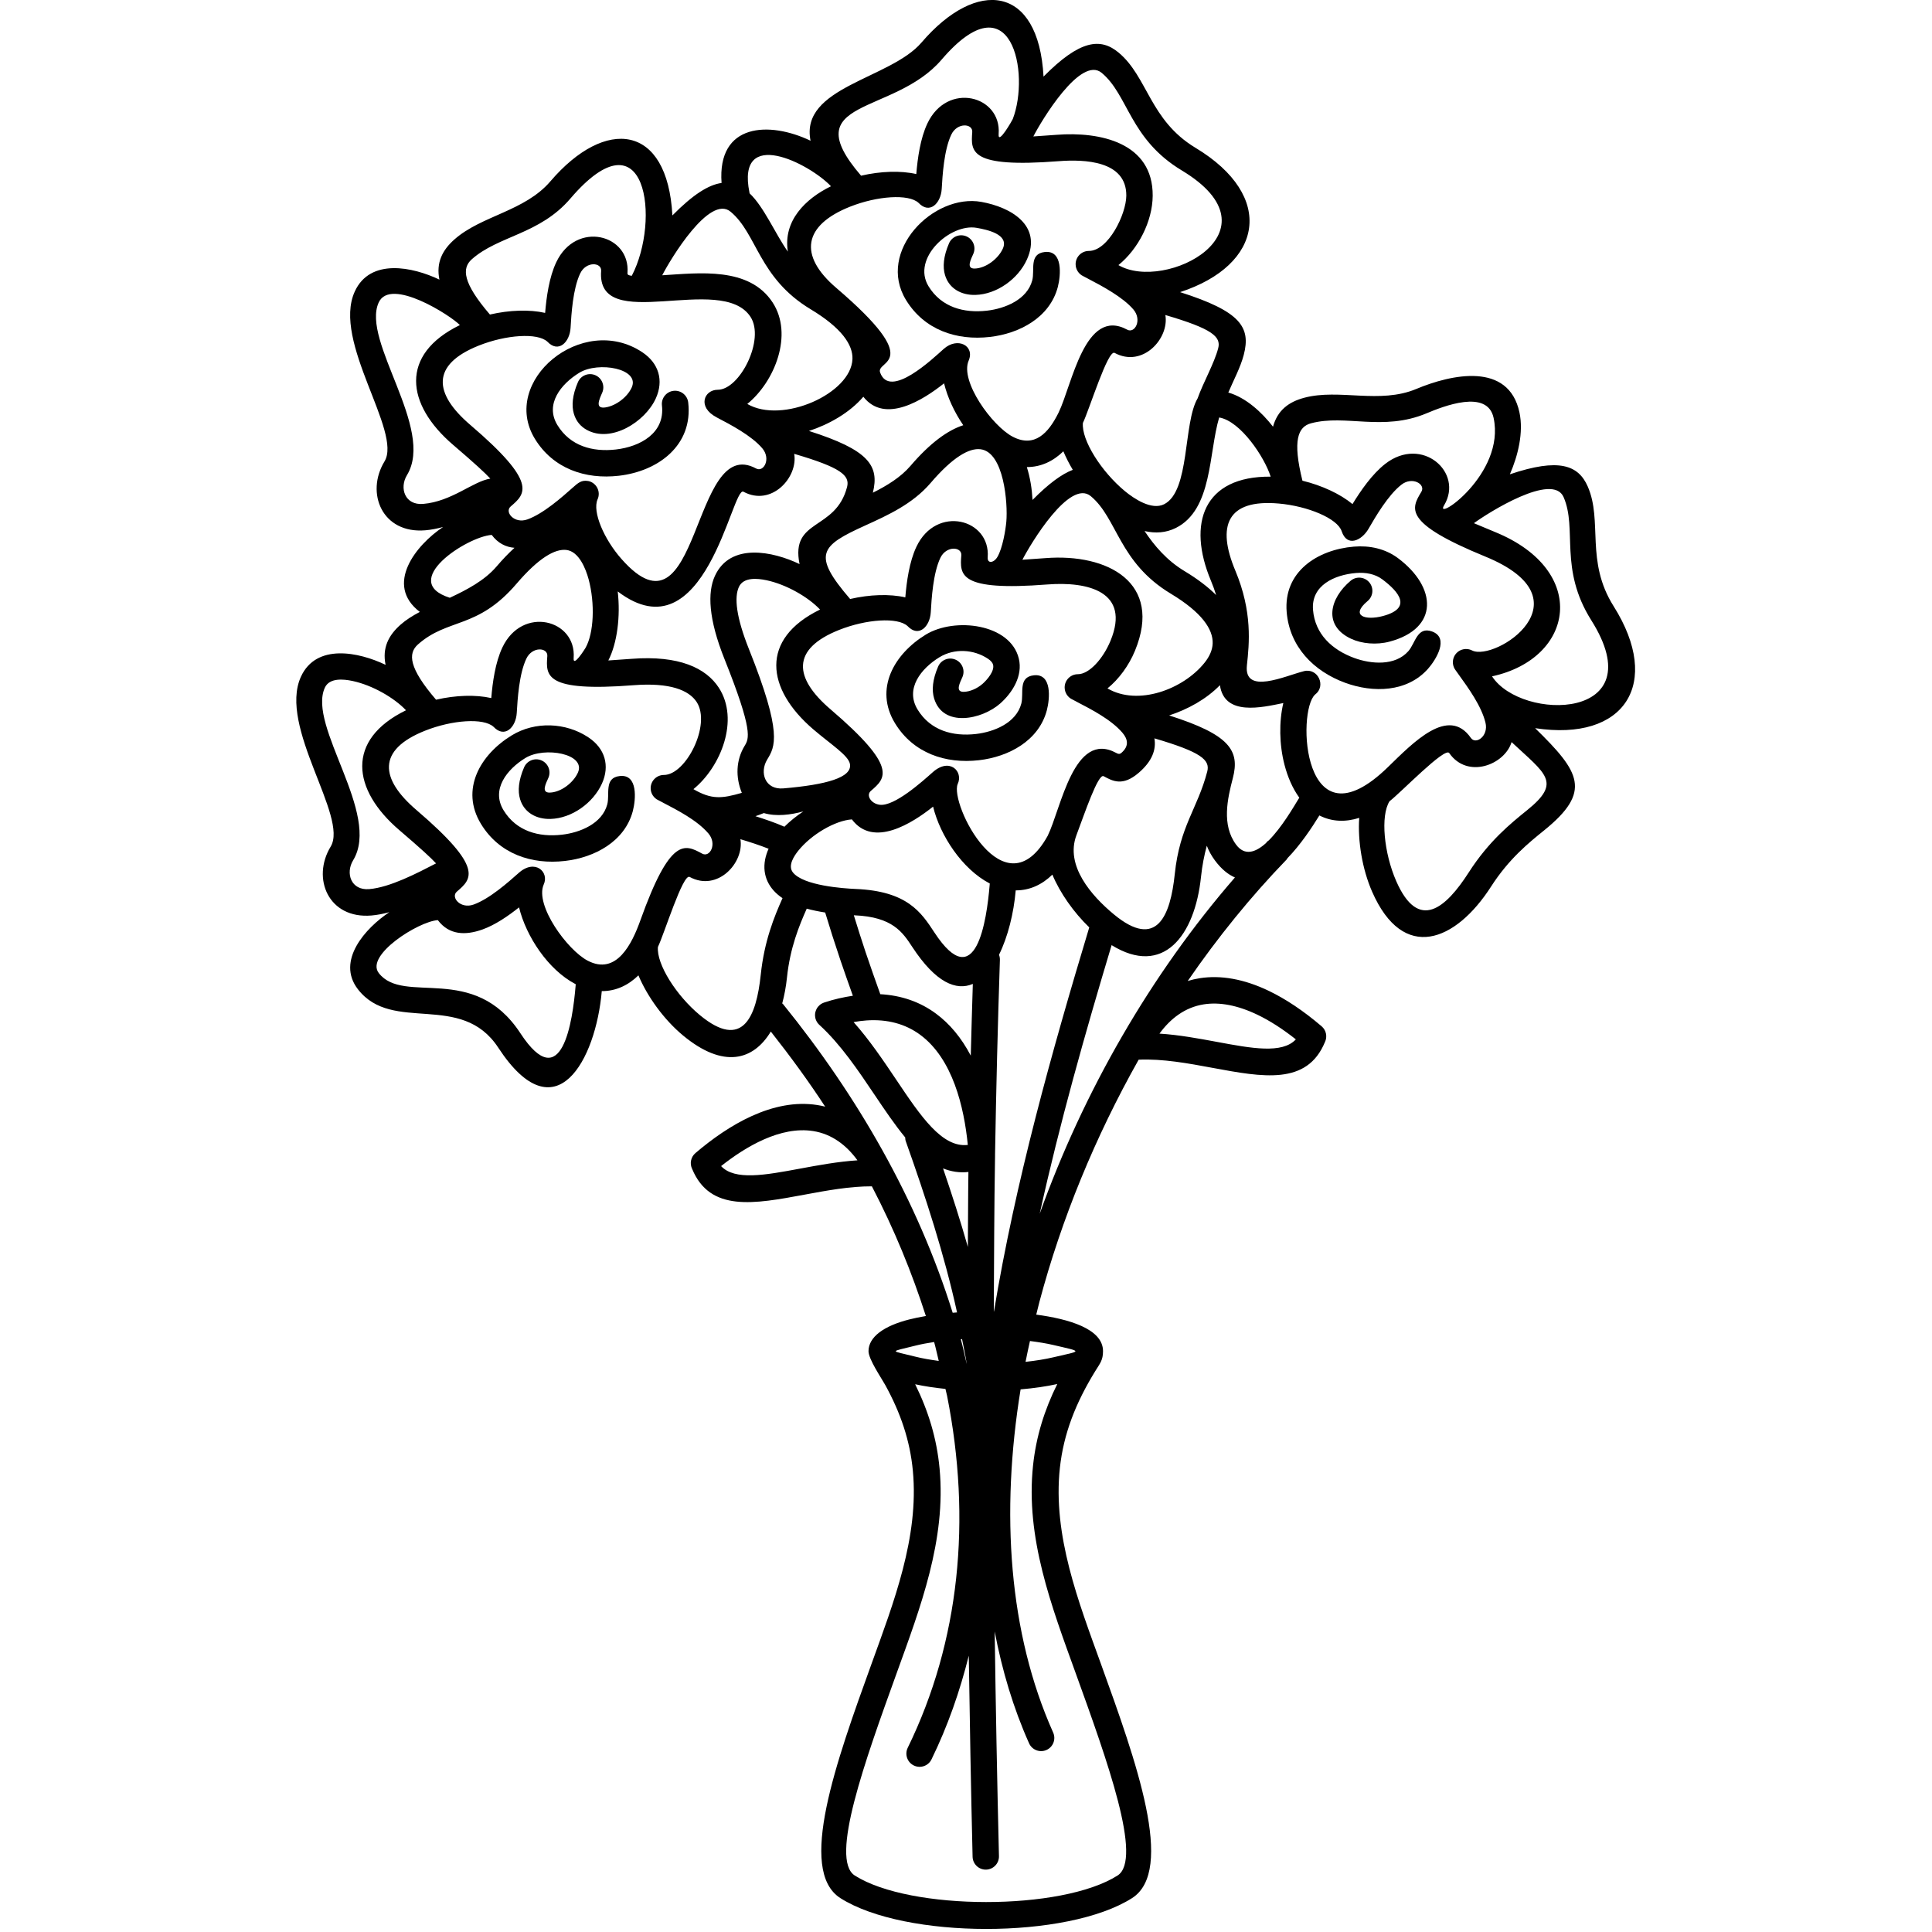 <?xml version="1.0" encoding="UTF-8" standalone="no"?>
<!DOCTYPE svg PUBLIC "-//W3C//DTD SVG 1.1//EN" "http://www.w3.org/Graphics/SVG/1.1/DTD/svg11.dtd">
<svg width="100%" height="100%" viewBox="0 0 128 128" version="1.1" xmlns="http://www.w3.org/2000/svg" xmlns:xlink="http://www.w3.org/1999/xlink" xml:space="preserve" style="fill-rule:evenodd;clip-rule:evenodd;stroke-linejoin:round;stroke-miterlimit:1.414;">
    <g transform="matrix(1.42,0,0,1.42,-7.022,-7.1)">
        <path d="M61.147,35.919C61.371,35.639 61.512,35.336 61.523,35.023C61.546,34.363 61.02,33.574 59.574,32.703C57.136,31.235 57.086,29.187 55.835,28.149C54.852,27.333 53.026,30.375 52.646,31.117C52.947,31.099 53.304,31.074 53.726,31.041C56.629,30.815 59.21,32.185 57.897,35.366C57.611,36.059 57.145,36.69 56.615,37.12C58.04,37.951 60.149,37.166 61.147,35.919Z" style="fill:none;"/>
    </g>
    <g transform="matrix(1.42,0,0,1.42,-7.022,-7.1)">
        <path d="M59.756,45.779C59.991,43.537 60.817,42.738 61.271,40.998C61.413,40.456 60.984,40.087 58.806,39.449C58.897,39.973 58.703,40.519 58.066,41.063C57.324,41.697 56.862,41.446 56.437,41.215C56.182,41.077 55.551,42.952 55.168,43.967C54.635,45.386 55.861,46.79 56.918,47.664C58.923,49.323 59.553,47.726 59.756,45.779Z" style="fill:none;"/>
    </g>
    <g transform="matrix(1.42,0,0,1.42,-7.022,-7.1)">
        <path d="M54.558,26.057C54.088,26.516 53.514,26.794 52.854,26.792C53.01,27.288 53.093,27.806 53.121,28.325C53.873,27.563 54.481,27.118 54.999,26.921C54.825,26.632 54.676,26.341 54.558,26.057Z" style="fill:none;"/>
    </g>
    <g transform="matrix(1.42,0,0,1.42,-7.022,-7.1)">
        <path d="M50.043,68.618C50.044,68.618 50.045,68.618 50.047,68.618C49.99,68.236 49.902,67.858 49.832,67.478C49.812,67.479 49.794,67.481 49.774,67.483C49.876,67.856 49.953,68.239 50.043,68.618Z" style="fill:none;"/>
    </g>
    <g transform="matrix(1.42,0,0,1.42,-7.022,-7.1)">
        <path d="M50.128,59.681C49.702,59.73 49.312,59.661 48.945,59.514C49.357,60.724 49.753,61.943 50.102,63.177C50.113,62.014 50.109,60.838 50.128,59.681Z" style="fill:none;"/>
    </g>
    <g transform="matrix(1.42,0,0,1.42,-7.022,-7.1)">
        <path d="M47.695,13.121C47.755,12.394 47.881,11.46 48.215,10.756C49.143,8.798 51.675,9.454 51.538,11.252C51.495,11.81 52.181,10.598 52.197,10.554C53.012,8.433 52.153,3.951 48.872,7.787C46.634,10.402 41.997,9.569 45.118,13.197C46.03,12.985 46.97,12.955 47.695,13.121Z" style="fill:none;"/>
    </g>
    <g transform="matrix(1.42,0,0,1.42,-7.022,-7.1)">
        <path d="M39.918,14.02C40.591,14.653 41.126,15.927 41.704,16.74C41.473,15.3 42.53,14.269 43.716,13.69C42.699,12.62 39.286,10.886 39.912,13.982L39.918,14.02Z" style="fill:none;"/>
    </g>
    <g transform="matrix(1.42,0,0,1.42,-7.022,-7.1)">
        <path d="M50.1,58.419C49.925,56.641 49.39,54.401 47.885,53.285C47.189,52.769 46.34,52.545 45.378,52.61C45.18,52.623 44.978,52.649 44.771,52.687C45.522,53.532 46.165,54.489 46.772,55.393C47.904,57.08 48.896,58.558 50.1,58.419Z" style="fill:none;"/>
    </g>
    <g transform="matrix(1.42,0,0,1.42,-7.022,-7.1)">
        <path d="M56.948,21.465C56.637,21.297 55.766,24.123 55.47,24.732C55.397,25.532 56.326,27.002 57.429,27.915C57.86,28.272 58.676,28.818 59.257,28.527C60.476,27.919 60.14,24.744 60.822,23.585C61.088,22.837 61.596,21.958 61.782,21.248C61.924,20.706 61.495,20.337 59.316,19.699C59.507,20.792 58.258,22.176 56.948,21.465Z" style="fill:none;"/>
    </g>
    <g transform="matrix(1.42,0,0,1.42,-7.022,-7.1)">
        <path d="M58.726,14.133C58.717,15.332 58.05,16.62 57.127,17.369C59.315,18.648 64.807,15.795 60.085,12.953C57.647,11.485 57.598,9.44 56.346,8.399C55.364,7.583 53.537,10.625 53.157,11.367C53.458,11.349 53.815,11.324 54.237,11.291C56.279,11.131 58.743,11.657 58.726,14.133Z" style="fill:none;"/>
    </g>
    <g transform="matrix(1.42,0,0,1.42,-7.022,-7.1)">
        <path d="M50.308,11.16C50.339,10.756 49.606,10.697 49.329,11.282C48.989,11.999 48.92,13.176 48.883,13.816C48.843,14.486 48.318,15.01 47.803,14.463C47.34,14.033 45.863,14.142 44.61,14.64C42.432,15.505 42.183,16.908 43.96,18.427C48.175,22.031 45.798,21.787 46.009,22.376C46.463,23.648 48.478,21.72 48.976,21.278C49.626,20.701 50.438,21.131 50.14,21.825C49.724,22.791 51.24,24.869 52.19,25.37C53.214,25.909 53.861,25.194 54.313,24.295C54.32,24.279 54.328,24.264 54.336,24.249C54.967,22.965 55.558,19.306 57.537,20.379C57.892,20.572 58.246,19.928 57.825,19.435C57.331,18.857 56.367,18.343 55.695,17.993L55.695,17.992L55.492,17.886L55.489,17.884C55.278,17.786 55.131,17.572 55.131,17.324C55.131,16.983 55.408,16.706 55.748,16.706C56.655,16.706 57.489,14.995 57.496,14.127C57.507,12.49 55.538,12.425 54.33,12.519C50.18,12.843 50.238,12.077 50.308,11.16ZM52.86,17.107C52.451,18.012 51.454,18.733 50.454,18.759C49.816,18.776 49.232,18.477 49.039,17.836C48.925,17.457 48.962,16.964 49.226,16.35C49.361,16.037 49.724,15.892 50.037,16.027C50.35,16.161 50.495,16.524 50.361,16.838C50.253,17.088 50.003,17.54 50.425,17.529C50.948,17.515 51.523,17.071 51.736,16.6C52.039,15.928 50.989,15.714 50.519,15.63C49.289,15.409 47.467,17.044 48.269,18.355C48.867,19.334 49.915,19.618 50.996,19.494C51.838,19.397 52.871,18.979 53.109,18.077C53.235,17.596 52.951,16.841 53.689,16.757C54.552,16.658 54.439,17.862 54.301,18.39C53.926,19.817 52.511,20.561 51.136,20.719C49.573,20.899 48.07,20.39 47.218,18.996C45.829,16.723 48.492,14.015 50.738,14.418C52.122,14.669 53.576,15.522 52.86,17.107Z" style="fill:none;"/>
    </g>
    <g transform="matrix(1.42,0,0,1.42,-7.022,-7.1)">
        <path d="M40.739,40.439C40.372,41.043 40.64,41.856 41.493,41.783C43.495,41.613 44.712,41.278 44.601,40.646C44.531,40.244 43.716,39.734 42.893,39.03C40.683,37.141 40.387,34.812 43.206,33.439C42.649,32.851 41.64,32.273 40.725,32.075L40.706,32.071C40.291,31.983 39.634,31.914 39.419,32.385C39.199,32.866 39.285,33.773 39.89,35.289C41.469,39.237 41.106,39.836 40.739,40.439Z" style="fill:none;"/>
    </g>
    <g transform="matrix(1.42,0,0,1.42,-7.022,-7.1)">
        <path d="M55.237,36.457C55.76,36.457 56.409,35.745 56.759,34.897C57.708,32.595 55.688,32.125 53.819,32.27C49.67,32.593 49.728,31.826 49.798,30.91C49.829,30.507 49.097,30.446 48.819,31.032C48.479,31.749 48.41,32.926 48.373,33.566C48.334,34.233 47.814,34.76 47.295,34.216C46.835,33.783 45.356,33.891 44.1,34.39C41.846,35.286 41.986,36.634 43.695,38.095C46.859,40.8 46.275,41.302 45.578,41.901C45.342,42.103 45.581,42.497 45.993,42.549C46.677,42.633 47.971,41.469 48.466,41.029C49.259,40.325 49.901,41.001 49.63,41.578C49.24,42.489 51.808,47.633 53.827,43.999C54.457,42.715 55.049,39.058 57.027,40.131C57.096,40.169 57.172,40.209 57.266,40.128C57.641,39.808 57.564,39.48 57.314,39.187C56.787,38.57 55.852,38.093 55.184,37.745L55.184,37.744L54.984,37.639L54.982,37.638C54.769,37.54 54.621,37.325 54.621,37.076C54.619,36.734 54.896,36.457 55.237,36.457ZM53.788,38.141C53.413,39.568 51.998,40.312 50.623,40.47C49.06,40.65 47.557,40.141 46.705,38.747C45.722,37.139 46.67,35.509 48.137,34.612C49.494,33.782 52.093,34.102 52.482,35.733C52.672,36.529 52.193,37.307 51.618,37.819C50.769,38.574 48.943,38.965 48.528,37.586C48.414,37.207 48.451,36.714 48.716,36.101C48.851,35.788 49.214,35.643 49.527,35.778C49.84,35.913 49.985,36.275 49.85,36.589C49.742,36.84 49.492,37.29 49.914,37.28C50.195,37.273 50.536,37.132 50.798,36.899C50.999,36.72 51.352,36.317 51.281,36.019C51.26,35.928 51.186,35.832 51.043,35.737C50.37,35.289 49.467,35.244 48.779,35.665C47.924,36.187 47.163,37.132 47.758,38.106C48.357,39.086 49.399,39.37 50.484,39.246C51.327,39.149 52.359,38.731 52.597,37.829C52.723,37.348 52.438,36.594 53.177,36.509C54.04,36.409 53.927,37.613 53.788,38.141Z" style="fill:none;"/>
    </g>
    <g transform="matrix(1.42,0,0,1.42,-7.022,-7.1)">
        <path d="M59.807,29.632C59.347,29.862 58.85,29.893 58.347,29.777C58.8,30.459 59.379,31.146 60.211,31.646C60.824,32.015 61.31,32.389 61.686,32.763C61.62,32.547 61.54,32.323 61.443,32.093C60.32,29.415 61.102,27.209 64.23,27.239C63.947,26.338 62.831,24.649 61.828,24.478C61.334,26.13 61.522,28.775 59.807,29.632Z" style="fill:none;"/>
    </g>
    <g transform="matrix(1.42,0,0,1.42,-7.022,-7.1)">
        <path d="M38.747,35.748C38,33.879 37.949,32.643 38.3,31.874C39.019,30.303 41.01,30.724 42.251,31.319C41.816,29.18 43.927,29.788 44.467,27.725C44.609,27.183 44.18,26.814 42.001,26.176C42.191,27.27 40.942,28.653 39.632,27.943C39.101,27.655 37.848,35.699 33.767,32.596C33.901,33.756 33.744,35.009 33.329,35.816C33.63,35.798 33.987,35.773 34.41,35.74C36.638,35.567 37.888,36.174 38.482,37.085C39.457,38.58 38.581,40.779 37.299,41.82C38.146,42.315 38.625,42.262 39.557,41.993C39.263,41.269 39.278,40.477 39.688,39.803C39.894,39.463 40.098,39.126 38.747,35.748Z" style="fill:none;"/>
    </g>
    <g transform="matrix(1.42,0,0,1.42,-7.022,-7.1)">
        <path d="M46.017,51.387C46.984,51.441 47.862,51.735 48.618,52.296C49.257,52.77 49.803,53.423 50.238,54.253C50.266,53.134 50.3,52.02 50.334,50.907C49.562,51.24 48.605,50.855 47.51,49.184C47.062,48.499 46.59,47.78 44.819,47.707C44.806,47.706 44.794,47.705 44.781,47.705C44.958,48.278 45.136,48.85 45.325,49.412C45.552,50.082 45.784,50.736 46.017,51.387Z" style="fill:none;"/>
    </g>
    <g transform="matrix(1.42,0,0,1.42,-7.022,-7.1)">
        <path d="M68.047,28.52C68.427,27.899 68.959,27.123 69.575,26.643C71.284,25.312 73.25,27.037 72.319,28.581C71.831,29.39 75.192,27.129 74.631,24.499C74.341,23.137 72.274,23.961 71.495,24.288C69.471,25.136 67.724,24.323 66.116,24.749C65.505,24.911 65.24,25.536 65.711,27.43C66.621,27.65 67.474,28.046 68.047,28.52Z" style="fill:none;"/>
    </g>
    <g transform="matrix(1.42,0,0,1.42,-7.022,-7.1)">
        <path d="M42.426,42.859C41.849,43.016 41.165,43.108 40.583,42.936C40.454,42.989 40.323,43.037 40.192,43.081C40.649,43.227 41.103,43.38 41.543,43.572C41.801,43.314 42.103,43.072 42.426,42.859Z" style="fill:none;"/>
    </g>
    <g transform="matrix(1.42,0,0,1.42,-7.022,-7.1)">
        <path d="M44.867,46.476C47.277,46.576 47.925,47.566 48.542,48.508C50.486,51.476 50.981,47.918 51.117,46.304L51.124,46.221L51.103,46.21C49.837,45.544 48.811,43.994 48.479,42.635C47.507,43.409 45.691,44.568 44.69,43.23C43.907,43.284 42.803,43.932 42.196,44.683C41.993,44.934 41.691,45.386 41.934,45.7C42.421,46.326 44.313,46.453 44.867,46.476Z" style="fill:none;"/>
    </g>
    <g transform="matrix(1.42,0,0,1.42,-7.022,-7.1)">
        <path d="M45.225,23.511C44.581,24.262 43.621,24.803 42.687,25.107C45.473,25.994 45.983,26.722 45.669,27.988C46.327,27.659 46.968,27.27 47.425,26.735C48.345,25.659 49.167,25.071 49.886,24.839C49.464,24.223 49.147,23.528 48.99,22.885C48.032,23.649 46.233,24.802 45.225,23.511Z" style="fill:none;"/>
    </g>
    <g transform="matrix(1.42,0,0,1.42,-7.022,-7.1)">
        <path d="M50.689,25.96C50.162,25.898 49.403,26.32 48.362,27.537C47.528,28.512 46.366,29.04 45.328,29.511C43.215,30.47 42.815,30.862 44.609,32.947C45.52,32.735 46.46,32.705 47.184,32.871C47.244,32.144 47.37,31.21 47.704,30.506C48.633,28.548 51.164,29.204 51.028,31.002C51.005,31.307 51.313,31.272 51.482,30.983C51.723,30.572 51.862,29.729 51.897,29.339C51.972,28.5 51.792,26.089 50.689,25.96Z" style="fill:none;"/>
    </g>
    <g transform="matrix(1.42,0,0,1.42,-7.022,-7.1)">
        <path d="M40.994,19.112C41.969,20.606 41.093,22.806 39.811,23.846C41.44,24.797 44.66,23.364 44.718,21.749C44.742,21.089 44.215,20.3 42.769,19.429C40.331,17.961 40.282,15.915 39.03,14.875C38.048,14.059 36.221,17.102 35.842,17.843C37.571,17.738 39.898,17.432 40.994,19.112Z" style="fill:none;"/>
    </g>
    <g transform="matrix(1.42,0,0,1.42,-7.022,-7.1)">
        <path d="M54.047,45.806C53.575,46.266 52.999,46.545 52.337,46.541C52.246,47.606 51.974,48.701 51.558,49.546C51.587,49.62 51.601,49.702 51.599,49.786C51.5,52.79 51.425,55.811 51.373,58.848L51.373,58.917C51.332,61.322 51.328,63.755 51.314,66.18C51.317,66.18 51.319,66.18 51.322,66.18C52.326,60.112 54.002,54.125 55.77,48.26C55.037,47.563 54.403,46.659 54.047,45.806Z" style="fill:none;"/>
    </g>
    <g transform="matrix(1.42,0,0,1.42,-7.022,-7.1)">
        <path d="M53.145,73.362C53.291,72.012 53.676,70.783 54.274,69.576C53.779,69.687 53.195,69.77 52.563,69.826C51.625,75.587 52.008,81.197 54.082,85.837C54.221,86.147 54.082,86.512 53.771,86.65C53.461,86.789 53.096,86.649 52.958,86.339C52.226,84.701 51.7,82.949 51.354,81.121C51.401,84.595 51.468,88.089 51.553,91.604C51.561,91.944 51.292,92.225 50.952,92.233C50.612,92.241 50.331,91.972 50.323,91.632C50.247,88.489 50.191,85.366 50.145,82.251C49.729,83.914 49.165,85.536 48.406,87.089C48.257,87.395 47.887,87.523 47.581,87.374C47.275,87.225 47.147,86.855 47.296,86.549C49.726,81.574 50.279,75.914 49.133,70.128C49.112,70.02 49.078,69.912 49.056,69.804C48.541,69.751 48.062,69.678 47.644,69.587C48.261,70.838 48.652,72.111 48.783,73.52C49.095,76.855 47.888,79.997 46.778,83.073C45.308,87.144 43.643,91.754 44.827,92.508C47.413,94.153 54.485,94.163 57.086,92.508C58.27,91.754 56.606,87.146 55.136,83.075C54.008,79.949 52.78,76.748 53.145,73.362Z" style="fill:none;"/>
    </g>
    <g transform="matrix(1.42,0,0,1.42,-7.022,-7.1)">
        <path d="M42.887,57.773C41.365,57.531 39.741,58.493 38.589,59.407C39.225,60.091 40.649,59.826 42.267,59.526C43.129,59.366 44.038,59.197 44.951,59.139C44.441,58.437 43.763,57.912 42.887,57.773Z" style="fill:none;"/>
    </g>
    <g transform="matrix(1.42,0,0,1.42,-7.022,-7.1)">
        <path d="M59.042,53.225C59.955,53.283 60.864,53.452 61.727,53.612C63.345,53.913 64.769,54.177 65.405,53.494C64.781,52.999 64.183,52.619 63.618,52.347C62.684,51.898 61.841,51.744 61.107,51.86C60.231,51.999 59.553,52.524 59.042,53.225Z" style="fill:none;"/>
    </g>
    <g transform="matrix(1.42,0,0,1.42,-7.022,-7.1)">
        <path d="M47.203,58.24C47.183,58.184 47.182,58.127 47.179,58.071C46.699,57.489 46.234,56.802 45.748,56.079C44.988,54.948 44.17,53.73 43.18,52.825L43.173,52.819L43.169,52.815L43.162,52.808L43.159,52.805L43.151,52.797L43.13,52.774L43.128,52.772L43.119,52.762L43.118,52.761L43.109,52.75L43.108,52.749L43.1,52.738L43.099,52.737L43.09,52.726L43.09,52.725L43.082,52.713L43.073,52.7L43.065,52.687L43.051,52.663L43.05,52.661L43.05,52.66L43.043,52.648L43.042,52.647L43.036,52.635L43.035,52.633L43.029,52.621L43.028,52.619L43.023,52.607L43.022,52.604L43.017,52.593L43.016,52.59L43.012,52.58L43.011,52.576L43.007,52.566L43.005,52.561L43.002,52.552L43,52.545L42.998,52.537L42.996,52.53L42.994,52.523L42.992,52.515L42.991,52.509L42.989,52.5L42.988,52.494C42.982,52.465 42.978,52.437 42.975,52.408L42.975,52.406C42.972,52.361 42.974,52.317 42.98,52.273L42.985,52.244L42.988,52.23L42.992,52.216L42.996,52.202L43,52.188L43.004,52.174L43.009,52.16L43.014,52.146L43.019,52.133L43.019,52.132L43.025,52.119L43.025,52.118L43.037,52.093L43.037,52.092L43.038,52.091L43.044,52.079L43.045,52.077L43.051,52.066L43.058,52.054L43.058,52.053L43.06,52.05L43.066,52.04L43.068,52.037L43.074,52.028L43.076,52.024L43.082,52.015L43.085,52.011L43.091,52.003L43.094,51.998L43.099,51.991L43.103,51.986L43.108,51.98L43.113,51.974L43.118,51.968L43.124,51.962C43.141,51.942 43.16,51.923 43.179,51.906L43.18,51.905C43.191,51.895 43.202,51.886 43.214,51.877L43.214,51.876C43.226,51.867 43.238,51.858 43.251,51.85L43.275,51.835L43.276,51.834L43.289,51.827L43.29,51.827L43.303,51.82L43.304,51.82L43.316,51.814L43.317,51.813L43.329,51.807L43.331,51.806L43.343,51.801L43.345,51.8L43.356,51.795L43.359,51.794L43.37,51.79L43.374,51.788L43.384,51.784L43.389,51.782L43.398,51.779C43.858,51.624 44.301,51.529 44.737,51.462C44.538,50.902 44.336,50.338 44.157,49.806C43.899,49.039 43.66,48.295 43.445,47.579C43.13,47.53 42.84,47.471 42.585,47.399C42.229,48.195 41.808,49.224 41.663,50.608C41.618,51.037 41.542,51.442 41.441,51.821C41.453,51.833 41.469,51.839 41.48,51.853C44.952,56.143 47.752,60.988 49.394,66.255C49.462,66.249 49.529,66.244 49.598,66.239C49.002,63.519 48.129,60.843 47.203,58.24Z" style="fill:none;"/>
    </g>
    <g transform="matrix(1.42,0,0,1.42,-7.022,-7.1)">
        <path d="M48.744,68.496C48.67,68.202 48.611,67.908 48.528,67.614C48.215,67.662 47.92,67.716 47.664,67.781C46.418,68.097 46.449,67.992 47.664,68.3C47.977,68.379 48.348,68.443 48.744,68.496Z" style="fill:none;"/>
    </g>
    <g transform="matrix(1.42,0,0,1.42,-7.022,-7.1)">
        <path d="M61.625,45.139C61.455,44.909 61.337,44.683 61.251,44.459C61.133,44.893 61.037,45.372 60.981,45.904C60.692,48.666 59.217,50.585 56.809,49.097C55.57,53.22 54.384,57.402 53.454,61.63C55.494,55.931 58.64,50.457 62.564,45.941C62.247,45.804 61.932,45.555 61.625,45.139Z" style="fill:none;"/>
    </g>
    <g transform="matrix(1.42,0,0,1.42,-7.022,-7.1)">
        <path d="M54.087,68.329C55.446,68.013 55.482,68.081 54.085,67.753C53.767,67.678 53.395,67.619 53,67.569C52.928,67.893 52.858,68.217 52.794,68.541C53.273,68.487 53.713,68.417 54.087,68.329Z" style="fill:none;"/>
    </g>
    <g transform="matrix(1.42,0,0,1.42,-7.022,-7.1)">
        <path d="M79.19,33.942C77.672,31.533 78.548,29.686 77.897,28.194C77.387,27.024 74.386,28.92 73.713,29.411C73.99,29.53 74.32,29.668 74.713,29.829C79.096,31.624 78.418,35.719 74.559,36.557C75.932,38.671 82.143,38.624 79.19,33.942Z" style="fill:none;"/>
    </g>
    <g transform="matrix(1.42,0,0,1.42,-7.022,-7.1)">
        <path d="M75.469,39.623C75.146,40.685 73.409,41.358 72.559,40.134C72.356,39.842 70.31,41.972 69.774,42.383C69.344,43.062 69.512,44.799 70.088,46.113C71.133,48.497 72.414,47.348 73.471,45.702C74.409,44.241 75.431,43.415 76.204,42.791C77.818,41.49 77.064,41.113 75.469,39.623Z" style="fill:none;"/>
    </g>
    <g transform="matrix(1.42,0,0,1.42,-7.022,-7.1)">
        <path d="M64.876,40.694C64.626,39.742 64.615,38.664 64.819,37.803C63.814,38.007 62.07,38.427 61.861,36.97C61.224,37.625 60.356,38.099 59.492,38.381C62.312,39.278 62.801,40.013 62.463,41.307C62.211,42.272 61.936,43.489 62.614,44.407C63.013,44.948 63.517,44.775 63.998,44.347C64.028,44.316 64.055,44.282 64.084,44.251C64.1,44.234 64.122,44.227 64.14,44.212C64.746,43.606 65.296,42.655 65.519,42.291L65.563,42.22L65.548,42.199C65.245,41.77 65.021,41.247 64.876,40.694Z" style="fill:none;"/>
    </g>
    <g transform="matrix(1.42,0,0,1.42,-7.022,-7.1)">
        <path d="M73.573,39.43C73.803,39.761 74.409,39.347 74.254,38.716C74.063,37.938 73.452,37.095 73.001,36.469C72.952,36.401 72.908,36.34 72.865,36.279L72.863,36.276C72.722,36.094 72.688,35.84 72.799,35.62C72.952,35.316 73.323,35.194 73.627,35.348C74.699,35.888 79.166,32.983 74.245,30.968C70.392,29.39 70.789,28.732 71.264,27.945C71.473,27.597 70.845,27.217 70.334,27.614C69.71,28.1 69.118,29.122 68.796,29.677C68.481,30.22 67.796,30.549 67.545,29.786C67.348,29.189 65.966,28.614 64.61,28.494C62.19,28.279 61.711,29.541 62.582,31.621C63.391,33.55 63.231,35.035 63.124,36.041C62.973,37.445 64.913,36.534 65.785,36.315C66.437,36.152 66.836,37.007 66.305,37.407C65.44,38.172 65.713,44.671 69.701,40.797C70.881,39.648 72.525,37.922 73.573,39.43ZM67.702,36.856C66.225,36.314 65.108,35.17 64.975,33.555C64.82,31.67 66.413,30.644 68.113,30.504C68.843,30.444 69.574,30.595 70.177,31.048C71.984,32.405 72.088,34.319 69.78,34.935C69.167,35.099 68.476,35.036 67.974,34.8C66.664,34.182 66.98,32.916 67.961,32.095C68.222,31.877 68.611,31.911 68.83,32.172C69.048,32.433 69.014,32.822 68.753,33.041C67.913,33.744 68.663,33.957 69.462,33.743C70.856,33.371 70.209,32.61 69.439,32.032C69.102,31.779 68.665,31.697 68.214,31.734C67.209,31.817 66.11,32.31 66.204,33.454C66.298,34.591 67.099,35.321 68.125,35.698C68.919,35.99 70.035,36.081 70.651,35.382C70.98,35.01 71.062,34.208 71.761,34.464C72.578,34.763 71.934,35.789 71.573,36.198C70.597,37.305 69.003,37.333 67.702,36.856Z" style="fill:none;"/>
    </g>
    <g transform="matrix(1.42,0,0,1.42,-7.022,-7.1)">
        <path d="M37.708,44.829C38.065,45.022 38.416,44.378 37.996,43.885C37.467,43.266 36.539,42.794 35.866,42.443L35.867,42.442L35.666,42.337L35.664,42.336L35.661,42.335C35.45,42.237 35.303,42.023 35.303,41.775C35.303,41.434 35.579,41.157 35.921,41.157C36.952,41.157 38.135,38.806 37.45,37.755C37.087,37.199 36.201,36.838 34.502,36.97C30.353,37.293 30.411,36.526 30.481,35.61C30.512,35.206 29.78,35.147 29.502,35.732C29.162,36.449 29.093,37.627 29.055,38.266C29.015,38.936 28.491,39.46 27.975,38.913C27.512,38.483 26.035,38.592 24.782,39.09C22.528,39.985 22.668,41.334 24.377,42.795C27.541,45.5 26.958,46.002 26.26,46.601C25.96,46.859 26.427,47.424 27.041,47.204C27.788,46.937 28.669,46.153 29.147,45.728C29.903,45.053 30.589,45.683 30.31,46.276C29.897,47.242 31.41,49.319 32.361,49.82C33.714,50.532 34.439,49.013 34.82,47.946C36.223,44.024 36.899,44.39 37.708,44.829ZM34.471,42.841C34.096,44.268 32.681,45.012 31.306,45.17C29.743,45.35 28.24,44.841 27.388,43.447C26.405,41.838 27.353,40.209 28.819,39.312C29.908,38.646 31.34,38.699 32.405,39.409L32.405,39.41L32.408,39.412C33.169,39.92 33.408,40.724 33.031,41.558C32.622,42.463 31.625,43.184 30.625,43.21C29.987,43.227 29.403,42.928 29.21,42.287C29.096,41.908 29.132,41.415 29.398,40.802C29.532,40.489 29.896,40.344 30.209,40.479C30.522,40.613 30.667,40.976 30.532,41.29C30.424,41.54 30.174,41.992 30.596,41.981C31.119,41.968 31.695,41.523 31.907,41.052C32.305,40.171 30.353,39.82 29.461,40.365C28.606,40.888 27.845,41.832 28.44,42.806C29.039,43.786 30.081,44.07 31.166,43.945C32.009,43.848 33.041,43.43 33.279,42.528C33.405,42.047 33.12,41.293 33.859,41.208C34.722,41.109 34.609,42.313 34.471,42.841Z" style="fill:none;"/>
    </g>
    <g transform="matrix(1.42,0,0,1.42,-7.022,-7.1)">
        <path d="M26.088,25.758C23.878,23.868 23.582,21.54 26.401,20.167C25.985,19.728 23.162,17.915 22.614,19.113C21.793,20.91 25.25,25.001 23.934,27.166C23.567,27.77 23.835,28.583 24.688,28.511C26.026,28.397 27.007,27.461 27.822,27.331C27.587,27.074 27.09,26.615 26.088,25.758Z" style="fill:none;"/>
    </g>
    <g transform="matrix(1.42,0,0,1.42,-7.022,-7.1)">
        <path d="M25.931,32.89C26.73,32.518 27.554,32.083 28.109,31.435C28.399,31.096 28.679,30.806 28.949,30.559C28.543,30.526 28.177,30.346 27.886,29.957C26.727,30.038 23.524,32.127 25.931,32.89Z" style="fill:none;"/>
    </g>
    <g transform="matrix(1.42,0,0,1.42,-7.022,-7.1)">
        <path d="M27.866,37.57C27.926,36.843 28.052,35.91 28.386,35.205C29.314,33.247 31.846,33.903 31.71,35.701C31.674,36.171 32.235,35.278 32.261,35.232C32.655,34.545 32.711,33.15 32.407,32.024C32.275,31.537 31.957,30.727 31.371,30.659C30.844,30.597 30.085,31.019 29.044,32.236C27.218,34.37 25.848,33.824 24.446,35.067C23.972,35.487 24.017,36.165 25.29,37.646C26.201,37.435 27.142,37.405 27.866,37.57Z" style="fill:none;"/>
    </g>
    <g transform="matrix(1.42,0,0,1.42,-7.022,-7.1)">
        <path d="M30.379,19.598C30.439,18.872 30.565,17.938 30.899,17.233C31.827,15.275 34.359,15.931 34.222,17.729C34.218,17.787 34.214,17.841 34.422,17.867C35.775,15.276 35.112,10.107 31.557,14.263C30.126,15.936 28.202,15.992 26.959,17.094C26.485,17.514 26.53,18.192 27.804,19.673C28.714,19.463 29.654,19.432 30.379,19.598Z" style="fill:none;"/>
    </g>
    <g transform="matrix(1.42,0,0,1.42,-7.022,-7.1)">
        <path d="M32.992,17.637C33.023,17.233 32.29,17.174 32.013,17.759C31.673,18.476 31.604,19.653 31.566,20.293C31.526,20.963 31.001,21.487 30.486,20.94C30.023,20.51 28.547,20.619 27.293,21.117C25.039,22.012 25.179,23.361 26.888,24.822C30.052,27.527 29.468,28.029 28.771,28.628C28.471,28.885 28.937,29.451 29.553,29.231C30.3,28.964 31.181,28.18 31.659,27.755C31.913,27.53 32.071,27.386 32.382,27.439L32.411,27.445L32.412,27.445L32.425,27.448L32.427,27.448C32.788,27.546 32.985,27.949 32.823,28.302C32.577,28.877 33.121,30.149 33.943,31.079C37.631,35.256 37.188,25.21 40.221,26.855C40.576,27.048 40.93,26.404 40.509,25.911C40.005,25.322 39.047,24.817 38.379,24.469L38.379,24.468C37.463,23.99 37.796,23.182 38.432,23.182C39.463,23.182 40.647,20.831 39.961,19.78C38.6,17.697 32.762,20.651 32.992,17.637ZM34.92,21.438C35.681,21.946 35.92,22.75 35.544,23.584C35.048,24.682 33.453,25.686 32.315,25.051C32.035,24.895 31.825,24.652 31.723,24.313C31.609,23.934 31.645,23.441 31.91,22.827C32.045,22.514 32.407,22.369 32.721,22.504C33.034,22.638 33.179,23.001 33.044,23.315C32.906,23.634 32.683,24.089 33.204,24.005C33.687,23.927 34.216,23.526 34.419,23.077C34.817,22.195 32.864,21.845 31.973,22.39C31.118,22.913 30.357,23.857 30.952,24.831C31.551,25.811 32.593,26.095 33.679,25.97C34.815,25.839 35.978,25.206 35.829,23.916C35.791,23.578 36.034,23.272 36.372,23.233C36.71,23.194 37.016,23.437 37.055,23.776C37.284,25.765 35.669,26.983 33.819,27.195C32.256,27.375 30.753,26.866 29.901,25.472C28.259,22.785 32.108,19.561 34.919,21.434L34.92,21.438Z" style="fill:none;"/>
    </g>
    <g transform="matrix(1.42,0,0,1.42,-7.022,-7.1)">
        <path d="M29.162,47.335C28.657,47.737 28.051,48.154 27.455,48.367C26.65,48.654 25.892,48.624 25.373,47.93C24.459,47.993 21.973,49.572 22.618,50.4C23.795,51.916 27.045,49.879 29.225,53.208C31.169,56.174 31.664,52.618 31.8,51.004L31.807,50.921L31.786,50.91C30.521,50.244 29.494,48.694 29.162,47.335Z" style="fill:none;"/>
    </g>
    <g transform="matrix(1.42,0,0,1.42,-7.022,-7.1)">
        <path d="M41.454,46.905C40.83,46.489 40.497,45.864 40.642,45.101C40.674,44.933 40.729,44.765 40.804,44.6C40.376,44.429 39.931,44.286 39.489,44.154C39.674,45.247 38.426,46.623 37.119,45.915C36.808,45.747 35.937,48.573 35.641,49.181C35.568,49.981 36.497,51.451 37.6,52.364C39.605,54.022 40.234,52.426 40.438,50.478C40.603,48.906 41.064,47.776 41.454,46.905Z" style="fill:none;"/>
    </g>
    <g transform="matrix(1.42,0,0,1.42,-7.022,-7.1)">
        <path d="M23.576,43.731C21.366,41.842 21.07,39.513 23.889,38.14C23.332,37.552 22.323,36.974 21.408,36.776L21.389,36.772C20.974,36.684 20.317,36.615 20.102,37.086C19.281,38.882 22.738,42.974 21.422,45.139C21.055,45.743 21.323,46.556 22.176,46.484C23.142,46.402 24.401,45.744 25.291,45.284C25.056,45.027 24.578,44.587 23.576,43.731Z" style="fill:none;"/>
    </g>
    <g transform="matrix(1.42,0,0,1.42,-7.022,-7.1)">
        <path d="M80.232,33.285C78.904,31.179 79.732,29.323 79.025,27.701C78.587,26.695 77.676,26.358 75.391,27.129C75.768,26.266 76.037,25.177 75.838,24.242C75.334,21.878 72.668,22.459 71.023,23.148C69.315,23.863 67.428,23.125 65.804,23.556C65.079,23.748 64.553,24.134 64.34,24.908C63.818,24.238 63.081,23.551 62.254,23.315C62.495,22.747 62.822,22.143 62.975,21.556C63.313,20.262 62.824,19.527 60.004,18.63C63.876,17.367 64.477,14.156 60.723,11.896C58.588,10.61 58.495,8.583 57.134,7.452C56.29,6.751 55.326,6.859 53.633,8.574C53.404,4.293 50.513,3.976 47.939,6.985C46.478,8.693 42.254,9.053 42.763,11.566C40.841,10.647 38.405,10.739 38.611,13.537C38.008,13.619 37.28,14.075 36.317,15.051C36.088,10.77 33.197,10.453 30.623,13.462C29.425,14.862 27.405,15.056 26.145,16.173C25.583,16.671 25.286,17.255 25.447,18.046C24.206,17.452 22.215,17.03 21.497,18.602C20.426,20.945 23.728,25.143 22.884,26.53C21.988,28.005 22.779,29.913 24.791,29.742C25.059,29.719 25.339,29.664 25.618,29.588C24.348,30.431 22.874,32.283 24.533,33.55C24.195,33.728 23.889,33.919 23.633,34.146C23.07,34.645 22.774,35.228 22.935,36.019C21.685,35.419 19.701,35.008 18.985,36.574C17.914,38.917 21.216,43.114 20.372,44.502C19.476,45.978 20.267,47.885 22.279,47.714C22.549,47.691 22.83,47.635 23.111,47.559C22.009,48.288 20.611,49.825 21.646,51.158C23.265,53.243 26.462,51.238 28.195,53.884C30.872,57.971 32.747,54.441 33.022,51.242C33.684,51.246 34.26,50.967 34.732,50.507C35.148,51.501 35.932,52.583 36.817,53.315C38.704,54.877 40.099,54.472 40.909,53.129C41.818,54.281 42.671,55.448 43.444,56.632C43.326,56.602 43.205,56.578 43.083,56.558C41,56.227 38.915,57.5 37.391,58.8C37.173,58.986 37.117,59.292 37.238,59.538C38.075,61.557 40.121,61.177 42.491,60.737C43.509,60.548 44.597,60.346 45.624,60.35C46.668,62.353 47.494,64.377 48.143,66.401C47.863,66.449 47.6,66.503 47.362,66.563C46.191,66.86 45.467,67.376 45.467,68.041C45.467,68.418 46.07,69.297 46.249,69.622C46.959,70.914 47.404,72.202 47.537,73.631C47.826,76.729 46.637,79.778 45.601,82.648C43.971,87.16 42.126,92.269 44.156,93.561C47.162,95.473 54.74,95.483 57.761,93.561C59.791,92.269 57.946,87.161 56.317,82.649C55.265,79.737 54.056,76.637 54.395,73.493C54.569,71.881 55.14,70.446 56.044,68.975C56.271,68.606 56.408,68.466 56.408,68.039C56.408,66.993 54.793,66.536 53.293,66.336C53.342,66.139 53.388,65.942 53.44,65.745C54.469,61.875 56.049,58.027 58.071,54.442C59.185,54.39 60.388,54.613 61.508,54.821C63.879,55.261 65.925,55.641 66.761,53.622C66.882,53.376 66.826,53.07 66.608,52.884C65.758,52.159 64.936,51.612 64.151,51.234C62.984,50.673 61.896,50.486 60.916,50.641C60.726,50.671 60.541,50.714 60.361,50.769C61.76,48.735 63.306,46.828 64.975,45.102C64.993,45.084 64.999,45.06 65.015,45.04C65.619,44.418 66.14,43.636 66.503,43.046C67.093,43.349 67.733,43.359 68.362,43.159C68.287,44.233 68.502,45.55 68.963,46.602C70.422,49.931 72.865,48.931 74.513,46.365C75.344,45.07 76.276,44.318 76.981,43.749C79.238,41.926 78.663,41.023 76.569,38.974C80.753,39.613 82.504,36.89 80.232,33.285ZM66.117,24.748C67.725,24.321 69.472,25.134 71.496,24.287C72.275,23.96 74.342,23.136 74.632,24.498C75.192,27.128 71.832,29.389 72.32,28.58C73.25,27.036 71.285,25.312 69.576,26.642C68.96,27.122 68.428,27.898 68.048,28.519C67.475,28.045 66.622,27.649 65.713,27.428C65.241,25.535 65.506,24.91 66.117,24.748ZM64.23,27.239C61.102,27.208 60.32,29.415 61.443,32.093C61.539,32.323 61.62,32.547 61.686,32.763C61.31,32.389 60.824,32.015 60.211,31.646C59.379,31.145 58.8,30.458 58.347,29.777C58.85,29.893 59.346,29.862 59.807,29.632C61.522,28.775 61.333,26.13 61.828,24.478C62.832,24.649 63.947,26.338 64.23,27.239ZM39.556,41.992C38.624,42.261 38.145,42.314 37.298,41.819C38.58,40.778 39.456,38.579 38.481,37.084C37.887,36.173 36.637,35.566 34.409,35.739C33.986,35.772 33.629,35.797 33.328,35.815C33.742,35.008 33.9,33.755 33.766,32.595C37.847,35.698 39.1,27.654 39.631,27.942C40.941,28.652 42.19,27.27 42,26.175C44.179,26.814 44.607,27.182 44.466,27.724C43.926,29.787 41.815,29.179 42.25,31.318C41.009,30.723 39.018,30.302 38.299,31.873C37.948,32.642 37.999,33.878 38.746,35.746C40.097,39.124 39.892,39.461 39.686,39.8C39.277,40.476 39.262,41.268 39.556,41.992ZM54.981,37.637L54.983,37.638L55.183,37.743L55.183,37.744C55.851,38.091 56.786,38.569 57.313,39.186C57.563,39.479 57.639,39.807 57.265,40.127C57.17,40.208 57.095,40.167 57.026,40.13C55.047,39.057 54.456,42.714 53.826,43.998C51.807,47.632 49.239,42.489 49.629,41.577C49.9,41.001 49.259,40.324 48.465,41.028C47.97,41.468 46.675,42.632 45.992,42.548C45.58,42.497 45.341,42.103 45.577,41.9C46.275,41.301 46.858,40.799 43.694,38.094C41.985,36.633 41.845,35.284 44.099,34.389C45.355,33.89 46.834,33.782 47.294,34.215C47.813,34.76 48.333,34.232 48.372,33.565C48.409,32.926 48.479,31.748 48.818,31.031C49.096,30.445 49.828,30.506 49.797,30.909C49.727,31.826 49.669,32.592 53.818,32.269C55.687,32.124 57.708,32.594 56.758,34.896C56.408,35.745 55.759,36.456 55.236,36.456C54.895,36.456 54.618,36.733 54.618,37.074C54.619,37.324 54.767,37.539 54.981,37.637ZM51.897,29.339C51.862,29.729 51.723,30.572 51.482,30.983C51.313,31.272 51.004,31.307 51.028,31.002C51.164,29.205 48.633,28.548 47.704,30.506C47.37,31.21 47.244,32.144 47.184,32.871C46.46,32.705 45.519,32.736 44.609,32.947C42.815,30.862 43.215,30.47 45.328,29.511C46.367,29.039 47.528,28.512 48.362,27.537C49.403,26.32 50.162,25.899 50.689,25.96C51.792,26.089 51.972,28.5 51.897,29.339ZM47.426,26.735C46.968,27.27 46.328,27.659 45.67,27.988C45.984,26.722 45.474,25.994 42.688,25.107C43.621,24.802 44.582,24.262 45.226,23.511C46.234,24.802 48.033,23.649 48.992,22.885C49.149,23.528 49.466,24.223 49.888,24.839C49.168,25.072 48.346,25.66 47.426,26.735ZM39.419,32.386C39.634,31.916 40.291,31.984 40.706,32.072L40.725,32.076C41.639,32.274 42.649,32.852 43.206,33.44C40.387,34.813 40.684,37.142 42.893,39.031C43.716,39.735 44.531,40.245 44.601,40.647C44.711,41.279 43.495,41.614 41.493,41.784C40.64,41.857 40.372,41.044 40.739,40.44C41.105,39.837 41.469,39.238 39.89,35.29C39.285,33.774 39.199,32.867 39.419,32.386ZM40.583,42.935C41.165,43.108 41.849,43.016 42.426,42.858C42.103,43.072 41.802,43.314 41.543,43.572C41.103,43.38 40.649,43.227 40.192,43.081C40.323,43.036 40.453,42.988 40.583,42.935ZM42.197,44.683C42.803,43.932 43.908,43.284 44.691,43.23C45.692,44.569 47.508,43.409 48.48,42.635C48.812,43.994 49.838,45.544 51.104,46.21L51.125,46.221L51.118,46.304C50.982,47.917 50.487,51.475 48.543,48.508C47.926,47.566 47.277,46.576 44.868,46.476C44.314,46.453 42.422,46.326 41.936,45.7C41.692,45.386 41.995,44.934 42.197,44.683ZM44.819,47.706C46.59,47.779 47.061,48.498 47.51,49.183C48.605,50.854 49.562,51.239 50.334,50.906C50.3,52.02 50.265,53.133 50.238,54.252C49.803,53.421 49.258,52.769 48.618,52.295C47.862,51.734 46.984,51.44 46.017,51.386C45.784,50.735 45.552,50.081 45.326,49.41C45.137,48.848 44.959,48.275 44.782,47.703C44.795,47.704 44.806,47.706 44.819,47.706ZM45.378,52.61C46.34,52.544 47.189,52.768 47.885,53.285C49.391,54.401 49.925,56.642 50.1,58.419C48.897,58.557 47.904,57.08 46.772,55.393C46.165,54.489 45.522,53.532 44.771,52.687C44.978,52.649 45.18,52.624 45.378,52.61ZM50.128,59.681C50.11,60.838 50.114,62.014 50.102,63.177C49.752,61.943 49.356,60.724 48.945,59.514C49.312,59.66 49.702,59.729 50.128,59.681ZM50.047,68.618C50.046,68.618 50.044,68.618 50.043,68.618C49.953,68.24 49.876,67.857 49.774,67.483C49.794,67.482 49.812,67.48 49.832,67.478C49.902,67.858 49.99,68.236 50.047,68.618ZM51.32,66.189C51.317,66.189 51.315,66.189 51.312,66.189C51.326,63.764 51.33,61.331 51.371,58.926L51.371,58.925L51.371,58.923L51.371,58.921L51.371,58.919L51.371,58.917L51.371,58.915L51.371,58.913L51.371,58.911L51.371,58.908L51.371,58.906L51.371,58.904L51.371,58.902L51.371,58.9L51.371,58.899L51.371,58.898L51.371,58.896L51.371,58.894L51.371,58.892L51.371,58.89L51.371,58.888L51.371,58.887L51.371,58.88L51.371,58.878L51.371,58.876L51.371,58.874L51.371,58.87L51.371,58.868L51.371,58.866L51.371,58.864L51.371,58.862L51.371,58.859L51.371,58.857L51.371,58.855L51.371,58.853L51.371,58.852L51.371,58.85L51.371,58.849C51.423,55.812 51.497,52.791 51.597,49.787C51.6,49.702 51.585,49.621 51.556,49.547C51.972,48.702 52.244,47.607 52.335,46.542C52.997,46.546 53.574,46.267 54.045,45.807C54.401,46.66 55.036,47.564 55.766,48.269C54,54.133 52.324,60.12 51.32,66.189ZM56.918,47.664C55.861,46.789 54.635,45.385 55.168,43.967C55.55,42.952 56.181,41.077 56.437,41.215C56.862,41.445 57.324,41.697 58.066,41.063C58.704,40.518 58.897,39.972 58.806,39.449C60.985,40.088 61.413,40.456 61.271,40.998C60.817,42.738 59.99,43.537 59.756,45.779C59.553,47.726 58.923,49.323 56.918,47.664ZM56.616,37.119C57.146,36.689 57.612,36.058 57.898,35.365C59.211,32.184 56.63,30.814 53.727,31.04C53.304,31.073 52.948,31.098 52.647,31.116C53.027,30.375 54.853,27.332 55.836,28.148C57.087,29.187 57.137,31.235 59.575,32.702C61.021,33.573 61.548,34.362 61.524,35.022C61.513,35.335 61.372,35.638 61.148,35.918C60.149,37.166 58.04,37.951 56.616,37.119ZM52.854,26.792C53.514,26.794 54.088,26.516 54.558,26.057C54.677,26.341 54.826,26.633 54.998,26.921C54.48,27.119 53.872,27.564 53.12,28.325C53.092,27.806 53.01,27.288 52.854,26.792ZM61.782,21.248C61.596,21.958 61.088,22.837 60.822,23.585C60.14,24.744 60.475,27.918 59.257,28.527C58.676,28.817 57.861,28.271 57.429,27.915C56.326,27.002 55.397,25.532 55.47,24.732C55.766,24.123 56.636,21.297 56.948,21.465C58.258,22.175 59.507,20.792 59.317,19.698C61.495,20.337 61.924,20.706 61.782,21.248ZM56.346,8.399C57.598,9.44 57.648,11.486 60.085,12.953C64.807,15.795 59.314,18.648 57.127,17.369C58.05,16.62 58.717,15.332 58.726,14.133C58.743,11.657 56.28,11.131 54.238,11.29C53.815,11.323 53.459,11.348 53.158,11.366C53.537,10.625 55.364,7.583 56.346,8.399ZM54.329,12.521C55.537,12.427 57.506,12.492 57.495,14.129C57.489,14.997 56.654,16.708 55.747,16.708C55.406,16.708 55.13,16.985 55.13,17.326C55.13,17.574 55.277,17.789 55.488,17.886L55.491,17.888L55.694,17.994L55.694,17.995C56.365,18.344 57.33,18.859 57.824,19.437C58.245,19.93 57.892,20.574 57.536,20.381C55.557,19.308 54.965,22.966 54.335,24.251C54.327,24.266 54.319,24.281 54.312,24.297C53.86,25.196 53.213,25.911 52.189,25.372C51.239,24.872 49.724,22.793 50.139,21.827C50.437,21.133 49.625,20.702 48.975,21.28C48.478,21.722 46.462,23.65 46.008,22.378C45.797,21.789 48.174,22.033 43.959,18.429C42.183,16.911 42.431,15.507 44.609,14.642C45.862,14.144 47.339,14.035 47.802,14.465C48.317,15.012 48.842,14.488 48.882,13.818C48.919,13.178 48.989,12.001 49.328,11.284C49.605,10.699 50.338,10.758 50.307,11.162C50.238,12.077 50.18,12.843 54.329,12.521ZM48.873,7.787C52.154,3.952 53.013,8.433 52.198,10.554C52.181,10.598 51.496,11.81 51.539,11.252C51.675,9.454 49.143,8.798 48.216,10.756C47.882,11.46 47.756,12.394 47.696,13.121C46.971,12.955 46.031,12.985 45.12,13.197C41.997,9.569 46.635,10.402 48.873,7.787ZM43.716,13.69C42.53,14.268 41.473,15.3 41.704,16.74C41.126,15.927 40.591,14.653 39.918,14.02L39.912,13.982C39.286,10.886 42.699,12.62 43.716,13.69ZM39.03,14.876C40.282,15.917 40.332,17.963 42.769,19.43C44.216,20.301 44.742,21.09 44.718,21.75C44.66,23.365 41.44,24.798 39.811,23.847C41.093,22.807 41.969,20.607 40.994,19.113C39.898,17.433 37.572,17.739 35.842,17.844C36.221,17.102 38.048,14.06 39.03,14.876ZM39.961,19.783C40.647,20.834 39.463,23.185 38.432,23.185C37.796,23.185 37.463,23.993 38.379,24.471L38.379,24.472C39.046,24.82 40.005,25.324 40.509,25.914C40.93,26.407 40.577,27.051 40.221,26.858C37.189,25.213 37.631,35.259 33.943,31.082C33.121,30.152 32.578,28.88 32.823,28.305C32.986,27.952 32.788,27.549 32.427,27.451L32.425,27.451L32.412,27.448L32.411,27.448L32.382,27.442C32.071,27.388 31.913,27.533 31.659,27.758C31.181,28.183 30.3,28.967 29.553,29.234C28.938,29.454 28.472,28.887 28.771,28.631C29.469,28.032 30.053,27.53 26.888,24.825C25.179,23.364 25.039,22.015 27.293,21.12C28.546,20.622 30.023,20.513 30.486,20.943C31.001,21.49 31.527,20.966 31.566,20.296C31.603,19.656 31.673,18.479 32.013,17.762C32.29,17.177 33.023,17.236 32.992,17.64C32.762,20.651 38.6,17.697 39.961,19.783ZM26.959,17.095C28.202,15.993 30.126,15.937 31.557,14.264C35.113,10.108 35.775,15.277 34.422,17.868C34.214,17.842 34.218,17.788 34.222,17.73C34.358,15.932 31.826,15.276 30.899,17.234C30.565,17.938 30.439,18.872 30.379,19.599C29.654,19.434 28.714,19.464 27.803,19.675C26.529,18.193 26.485,17.515 26.959,17.095ZM24.688,28.511C23.835,28.583 23.567,27.77 23.934,27.166C25.25,25.001 21.793,20.909 22.614,19.113C23.162,17.915 25.985,19.728 26.401,20.167C23.582,21.54 23.879,23.869 26.088,25.758C27.09,26.615 27.587,27.074 27.822,27.331C27.007,27.461 26.026,28.397 24.688,28.511ZM27.886,29.957C28.177,30.345 28.542,30.526 28.949,30.559C28.679,30.805 28.398,31.096 28.109,31.435C27.554,32.083 26.73,32.518 25.931,32.89C23.524,32.127 26.727,30.038 27.886,29.957ZM24.446,35.067C25.848,33.824 27.218,34.37 29.044,32.236C30.085,31.019 30.844,30.598 31.371,30.659C31.957,30.728 32.275,31.537 32.407,32.024C32.711,33.149 32.655,34.545 32.261,35.232C32.235,35.278 31.674,36.171 31.71,35.701C31.846,33.903 29.315,33.247 28.386,35.205C28.052,35.909 27.926,36.843 27.866,37.57C27.141,37.405 26.201,37.434 25.29,37.646C24.017,36.165 23.972,35.487 24.446,35.067ZM22.175,46.483C21.322,46.556 21.054,45.743 21.421,45.138C22.737,42.973 19.281,38.881 20.101,37.085C20.316,36.615 20.973,36.683 21.388,36.771L21.407,36.775C22.322,36.973 23.331,37.551 23.888,38.139C21.069,39.512 21.365,41.841 23.575,43.73C24.577,44.587 25.055,45.026 25.29,45.283C24.4,45.743 23.141,46.401 22.175,46.483ZM31.8,51.004C31.665,52.618 31.169,56.174 29.225,53.208C27.045,49.88 23.795,51.916 22.618,50.4C21.974,49.572 24.459,47.993 25.373,47.93C25.893,48.624 26.651,48.654 27.455,48.367C28.051,48.154 28.657,47.737 29.162,47.335C29.494,48.694 30.52,50.244 31.786,50.91L31.807,50.921L31.8,51.004ZM32.361,49.82C31.411,49.32 29.897,47.243 30.31,46.276C30.589,45.683 29.903,45.053 29.147,45.728C28.668,46.153 27.788,46.937 27.041,47.204C26.427,47.424 25.96,46.859 26.26,46.601C26.958,46.002 27.541,45.5 24.377,42.795C22.668,41.334 22.528,39.985 24.782,39.09C26.035,38.592 27.512,38.483 27.975,38.913C28.49,39.46 29.015,38.936 29.055,38.266C29.093,37.627 29.162,36.449 29.502,35.732C29.779,35.147 30.511,35.206 30.481,35.61C30.411,36.527 30.353,37.293 34.502,36.97C36.201,36.838 37.086,37.199 37.45,37.755C38.135,38.806 36.952,41.157 35.921,41.157C35.58,41.157 35.303,41.434 35.303,41.775C35.303,42.023 35.449,42.237 35.661,42.335L35.666,42.337L35.867,42.442L35.866,42.443C36.539,42.794 37.467,43.266 37.996,43.885C38.417,44.377 38.065,45.022 37.708,44.829C36.899,44.39 36.223,44.024 34.821,47.945C34.439,49.013 33.714,50.532 32.361,49.82ZM37.601,52.364C36.498,51.451 35.569,49.981 35.642,49.181C35.937,48.572 36.809,45.746 37.12,45.915C38.427,46.624 39.675,45.247 39.49,44.154C39.931,44.287 40.377,44.43 40.805,44.6C40.731,44.765 40.676,44.932 40.643,45.101C40.498,45.864 40.831,46.489 41.455,46.905C41.065,47.776 40.604,48.905 40.439,50.478C40.235,52.426 39.606,54.022 37.601,52.364ZM42.267,59.525C40.649,59.826 39.225,60.09 38.589,59.406C39.742,58.493 41.366,57.531 42.887,57.772C43.762,57.911 44.441,58.435 44.951,59.137C44.038,59.197 43.129,59.365 42.267,59.525ZM41.48,51.849C41.469,51.835 41.453,51.829 41.441,51.817C41.542,51.438 41.619,51.033 41.663,50.604C41.808,49.22 42.229,48.191 42.585,47.395C42.84,47.466 43.13,47.525 43.445,47.575C43.66,48.292 43.899,49.036 44.157,49.802C44.336,50.333 44.538,50.898 44.737,51.458C44.302,51.525 43.858,51.62 43.398,51.775L43.389,51.778L43.384,51.78L43.374,51.784L43.37,51.786L43.359,51.79L43.356,51.791L43.345,51.796L43.343,51.797L43.331,51.802L43.329,51.803L43.317,51.809L43.316,51.81L43.304,51.816L43.303,51.816L43.29,51.823L43.289,51.823L43.276,51.83L43.275,51.831L43.251,51.846C43.238,51.854 43.226,51.863 43.214,51.872L43.214,51.873C43.202,51.882 43.191,51.891 43.18,51.901L43.179,51.902C43.159,51.92 43.141,51.939 43.124,51.958L43.118,51.964L43.113,51.97L43.108,51.976L43.103,51.982L43.099,51.987L43.094,51.994L43.091,51.999L43.085,52.007L43.082,52.011L43.076,52.02L43.074,52.024L43.068,52.033L43.066,52.036L43.06,52.046L43.058,52.049L43.058,52.05L43.051,52.062L43.045,52.073L43.044,52.075L43.038,52.087L43.037,52.088L43.037,52.089L43.025,52.114L43.025,52.115L43.019,52.128L43.019,52.129L43.014,52.142L43.009,52.156L43.004,52.17L43,52.184L42.994,52.2L42.99,52.214L42.986,52.228L42.983,52.242L42.978,52.271C42.972,52.315 42.97,52.359 42.973,52.404L42.973,52.406C42.975,52.434 42.979,52.463 42.986,52.492L42.987,52.498L42.989,52.507L42.99,52.513L42.992,52.521L42.996,52.535L43,52.545L43.005,52.56L43.011,52.575L43.012,52.579L43.017,52.592L43.022,52.603L43.023,52.606L43.028,52.618L43.042,52.646L43.043,52.647L43.05,52.659L43.051,52.662L43.065,52.686L43.073,52.699L43.089,52.723L43.089,52.724L43.098,52.735L43.099,52.736L43.118,52.759L43.13,52.772L43.151,52.795L43.173,52.817L43.18,52.823C44.17,53.728 44.988,54.946 45.748,56.077C46.234,56.8 46.699,57.488 47.179,58.069C47.182,58.125 47.183,58.182 47.203,58.238C48.129,60.841 49.002,63.517 49.598,66.233C49.529,66.238 49.462,66.244 49.394,66.249C47.752,60.984 44.952,56.139 41.48,51.849ZM47.664,67.781C47.92,67.716 48.216,67.662 48.528,67.614C48.611,67.909 48.67,68.202 48.744,68.496C48.348,68.442 47.977,68.379 47.664,68.3C46.449,67.992 46.418,68.097 47.664,67.781ZM55.136,83.073C56.606,87.143 58.27,91.752 57.086,92.506C54.485,94.161 47.413,94.151 44.827,92.506C43.643,91.752 45.308,87.142 46.778,83.071C47.888,79.995 49.094,76.853 48.783,73.518C48.651,72.109 48.261,70.836 47.644,69.585C48.062,69.676 48.54,69.749 49.056,69.802C49.078,69.91 49.112,70.019 49.133,70.126C50.279,75.913 49.726,81.573 47.296,86.547C47.147,86.853 47.275,87.223 47.581,87.372C47.887,87.521 48.257,87.394 48.406,87.087C49.165,85.533 49.729,83.912 50.145,82.249C50.191,85.364 50.247,88.487 50.323,91.63C50.331,91.97 50.613,92.239 50.952,92.231C51.292,92.223 51.561,91.941 51.553,91.602C51.468,88.088 51.401,84.593 51.354,81.119C51.701,82.947 52.226,84.699 52.958,86.337C53.096,86.647 53.461,86.787 53.771,86.648C54.082,86.51 54.221,86.146 54.082,85.835C52.008,81.195 51.625,75.586 52.563,69.824C53.196,69.769 53.779,69.685 54.274,69.574C53.676,70.781 53.29,72.01 53.145,73.36C52.78,76.748 54.008,79.949 55.136,83.073ZM54.085,67.752C55.482,68.08 55.446,68.012 54.087,68.328C53.713,68.416 53.273,68.487 52.794,68.539C52.857,68.215 52.928,67.891 53,67.567C53.395,67.618 53.767,67.677 54.085,67.752ZM61.107,51.86C61.84,51.744 62.684,51.898 63.618,52.347C64.184,52.619 64.781,53 65.405,53.494C64.769,54.178 63.345,53.913 61.727,53.612C60.865,53.452 59.955,53.283 59.042,53.225C59.553,52.524 60.231,51.999 61.107,51.86ZM53.454,61.63C54.385,57.402 55.571,53.22 56.809,49.097C59.217,50.585 60.693,48.666 60.981,45.904C61.037,45.372 61.133,44.893 61.251,44.459C61.336,44.683 61.455,44.909 61.625,45.139C61.932,45.554 62.247,45.803 62.563,45.94C58.639,50.457 55.494,55.931 53.454,61.63ZM65.521,42.29C65.297,42.655 64.748,43.605 64.142,44.211C64.124,44.226 64.102,44.233 64.086,44.25C64.056,44.281 64.029,44.315 64,44.346C63.519,44.774 63.015,44.946 62.616,44.406C61.937,43.488 62.213,42.271 62.465,41.306C62.803,40.012 62.315,39.277 59.494,38.38C60.358,38.098 61.226,37.624 61.863,36.969C62.072,38.426 63.816,38.007 64.821,37.802C64.617,38.664 64.628,39.741 64.878,40.693C65.023,41.247 65.247,41.77 65.552,42.197L65.567,42.218L65.521,42.29ZM66.303,37.406C66.834,37.007 66.435,36.151 65.783,36.314C64.911,36.533 62.971,37.443 63.122,36.04C63.23,35.034 63.389,33.548 62.58,31.62C61.708,29.54 62.187,28.279 64.608,28.493C65.964,28.613 67.346,29.188 67.543,29.785C67.794,30.548 68.479,30.219 68.794,29.676C69.115,29.121 69.707,28.099 70.332,27.613C70.843,27.215 71.472,27.596 71.262,27.944C70.788,28.731 70.391,29.39 74.243,30.967C79.164,32.982 74.697,35.887 73.625,35.347C73.321,35.194 72.951,35.316 72.797,35.619C72.686,35.839 72.72,36.093 72.861,36.275L72.863,36.278C72.905,36.338 72.95,36.4 72.999,36.468C73.45,37.094 74.062,37.937 74.252,38.715C74.407,39.346 73.801,39.76 73.571,39.429C72.523,37.921 70.879,39.647 69.697,40.795C65.711,44.671 65.439,38.172 66.303,37.406ZM76.206,42.792C75.433,43.416 74.41,44.241 73.473,45.703C72.416,47.349 71.135,48.498 70.09,46.114C69.514,44.8 69.346,43.063 69.776,42.384C70.312,41.973 72.358,39.843 72.561,40.135C73.411,41.359 75.147,40.686 75.471,39.624C77.064,41.113 77.818,41.49 76.206,42.792ZM74.559,36.556C78.418,35.718 79.095,31.623 74.713,29.828C74.321,29.667 73.991,29.529 73.713,29.41C74.385,28.919 77.387,27.023 77.897,28.193C78.548,29.685 77.672,31.532 79.19,33.941C82.143,38.624 75.932,38.671 74.559,36.556Z" style="fill-rule:nonzero;"/>
    </g>
    <g transform="matrix(1.42,0,0,1.42,-7.022,-7.1)">
        <path d="M33.859,41.207C33.12,41.291 33.405,42.046 33.279,42.527C33.041,43.429 32.009,43.847 31.166,43.944C30.081,44.069 29.039,43.785 28.44,42.805C27.845,41.831 28.606,40.886 29.461,40.364C30.353,39.819 32.305,40.169 31.907,41.051C31.695,41.521 31.119,41.966 30.596,41.98C30.174,41.991 30.424,41.539 30.532,41.289C30.667,40.976 30.522,40.613 30.209,40.478C29.896,40.343 29.533,40.488 29.398,40.801C29.133,41.414 29.096,41.908 29.21,42.286C29.403,42.927 29.986,43.225 30.625,43.209C31.626,43.183 32.622,42.462 33.031,41.557C33.407,40.723 33.169,39.919 32.408,39.411L32.405,39.409L32.405,39.408C31.34,38.698 29.908,38.646 28.819,39.311C27.353,40.207 26.405,41.837 27.388,43.446C28.24,44.84 29.743,45.349 31.306,45.169C32.681,45.011 34.095,44.267 34.471,42.84C34.609,42.313 34.722,41.109 33.859,41.207Z" style="fill-rule:nonzero;"/>
    </g>
    <g transform="matrix(1.42,0,0,1.42,-7.022,-7.1)">
        <path d="M53.176,36.508C52.437,36.592 52.722,37.347 52.596,37.828C52.358,38.73 51.326,39.148 50.483,39.245C49.398,39.37 48.356,39.085 47.757,38.105C47.162,37.131 47.924,36.186 48.778,35.664C49.466,35.243 50.369,35.288 51.042,35.736C51.184,35.831 51.258,35.927 51.28,36.018C51.351,36.316 50.998,36.719 50.797,36.898C50.535,37.131 50.194,37.272 49.913,37.279C49.491,37.289 49.741,36.839 49.849,36.588C49.984,36.275 49.839,35.912 49.526,35.777C49.213,35.642 48.85,35.787 48.715,36.1C48.45,36.713 48.413,37.206 48.527,37.585C48.942,38.964 50.768,38.573 51.617,37.818C52.192,37.306 52.671,36.528 52.481,35.732C52.092,34.101 49.493,33.781 48.136,34.611C46.67,35.507 45.721,37.137 46.704,38.746C47.556,40.14 49.059,40.649 50.622,40.469C51.997,40.311 53.411,39.567 53.787,38.14C53.927,37.613 54.04,36.409 53.176,36.508Z" style="fill-rule:nonzero;"/>
    </g>
    <g transform="matrix(1.42,0,0,1.42,-7.022,-7.1)">
        <path d="M71.763,34.464C71.064,34.208 70.982,35.011 70.653,35.382C70.037,36.08 68.921,35.989 68.127,35.698C67.101,35.321 66.3,34.591 66.206,33.454C66.112,32.311 67.21,31.817 68.216,31.734C68.667,31.697 69.103,31.779 69.441,32.032C70.211,32.61 70.858,33.371 69.464,33.743C68.665,33.956 67.915,33.744 68.755,33.041C69.016,32.822 69.051,32.433 68.832,32.172C68.613,31.911 68.225,31.876 67.963,32.095C66.982,32.916 66.666,34.182 67.976,34.8C68.478,35.036 69.169,35.099 69.782,34.935C72.09,34.319 71.986,32.405 70.179,31.048C69.576,30.595 68.845,30.444 68.115,30.504C66.415,30.644 64.822,31.67 64.977,33.555C65.11,35.169 66.227,36.314 67.704,36.856C69.005,37.333 70.598,37.306 71.576,36.198C71.936,35.789 72.58,34.764 71.763,34.464Z" style="fill-rule:nonzero;"/>
    </g>
    <g transform="matrix(1.42,0,0,1.42,-7.022,-7.1)">
        <path d="M47.216,18.997C48.068,20.391 49.571,20.9 51.134,20.72C52.509,20.562 53.924,19.818 54.299,18.391C54.437,17.863 54.55,16.659 53.687,16.758C52.948,16.842 53.233,17.597 53.107,18.078C52.87,18.98 51.837,19.398 50.994,19.495C49.913,19.619 48.866,19.335 48.267,18.356C47.466,17.045 49.287,15.41 50.517,15.631C50.987,15.715 52.038,15.929 51.734,16.601C51.521,17.071 50.946,17.516 50.423,17.53C50,17.541 50.251,17.089 50.359,16.839C50.493,16.526 50.349,16.163 50.035,16.028C49.722,15.893 49.359,16.038 49.224,16.351C48.959,16.964 48.923,17.458 49.037,17.837C49.23,18.478 49.813,18.776 50.452,18.76C51.452,18.734 52.45,18.013 52.858,17.108C53.574,15.523 52.12,14.669 50.734,14.42C48.491,14.016 45.827,16.724 47.216,18.997Z" style="fill-rule:nonzero;"/>
    </g>
    <g transform="matrix(1.42,0,0,1.42,-7.022,-7.1)">
        <path d="M29.901,25.474C30.753,26.868 32.256,27.377 33.819,27.197C35.668,26.985 37.284,25.767 37.055,23.778C37.016,23.44 36.711,23.197 36.372,23.235C36.034,23.273 35.791,23.579 35.829,23.918C35.978,25.208 34.816,25.841 33.679,25.972C32.594,26.096 31.552,25.813 30.952,24.833C30.357,23.859 31.119,22.914 31.973,22.392C32.865,21.847 34.817,22.197 34.419,23.079C34.216,23.528 33.687,23.929 33.204,24.007C32.683,24.091 32.906,23.636 33.044,23.317C33.178,23.004 33.034,22.641 32.721,22.506C32.408,22.372 32.045,22.516 31.91,22.829C31.645,23.443 31.608,23.936 31.723,24.315C31.825,24.654 32.035,24.896 32.315,25.053C33.453,25.688 35.048,24.684 35.544,23.586C35.921,22.752 35.682,21.948 34.92,21.44L34.917,21.438L34.917,21.437C32.107,19.563 28.258,22.787 29.901,25.474Z" style="fill-rule:nonzero;"/>
    </g>
</svg>
